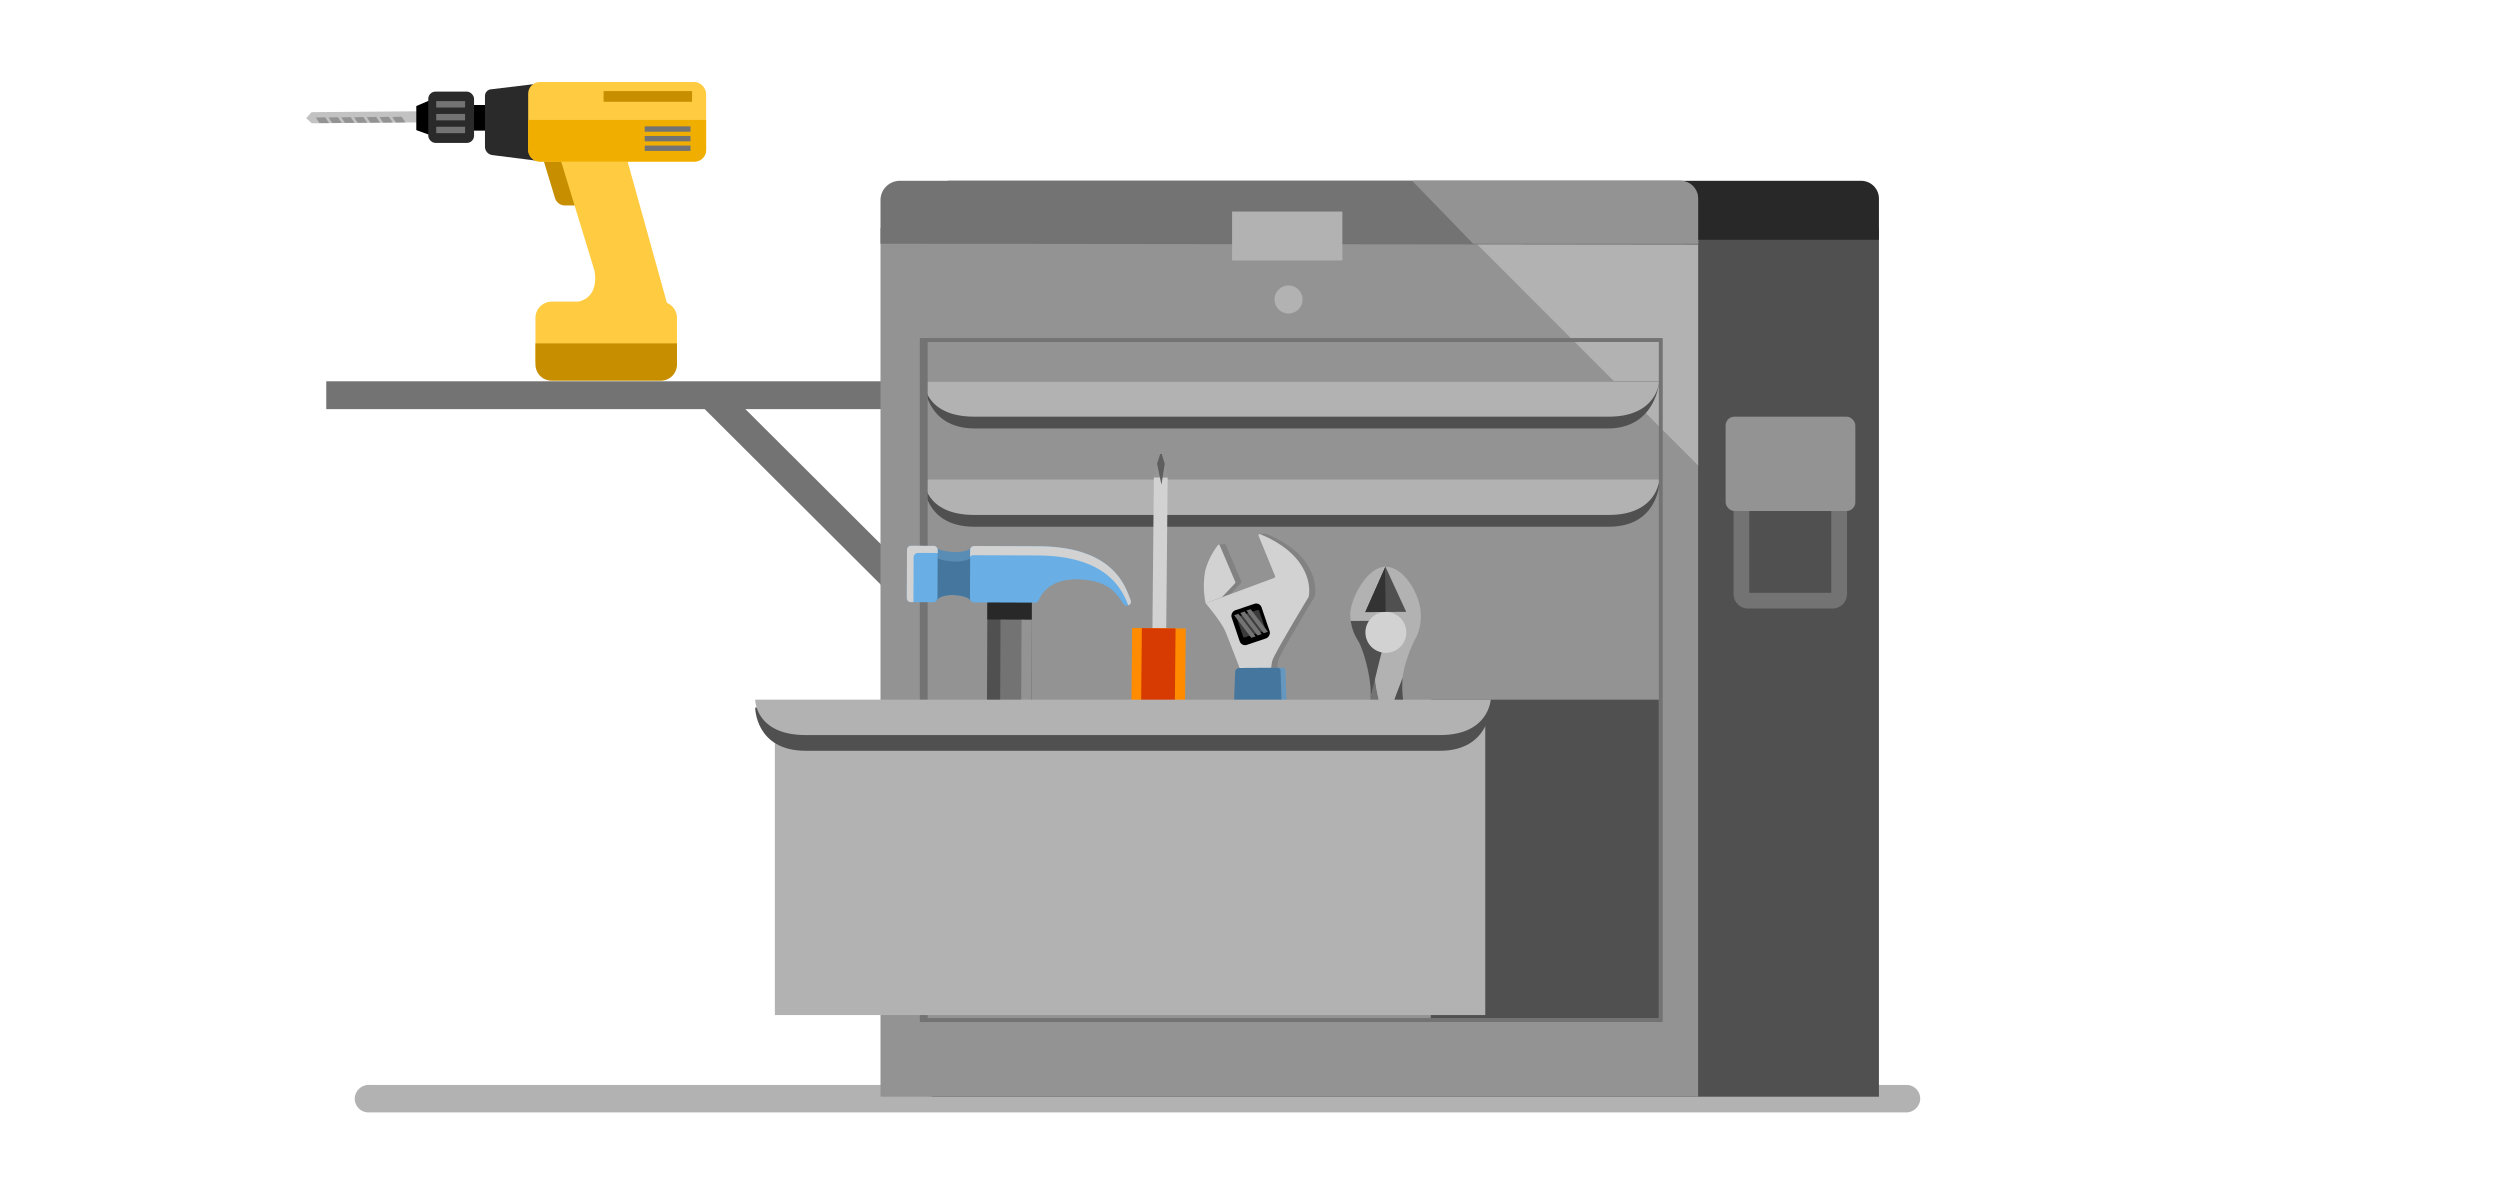 <svg xmlns="http://www.w3.org/2000/svg" viewBox="0 0 636 300"><title>swimlane-toolchest-with-power-drill</title><polygon points="185.596 100.065 171.062 98.827 176.628 101.441 236.601 161.229 237.66 151.969 185.596 100.065" fill="#737373"/><rect x="83" y="97" width="146.542" height="7.082" fill="#737373"/><polygon points="106.215 31.147 79.302 31.367 77.88 30.043 79.279 28.534 106.192 28.314 106.215 31.147" fill="#c2c2c2"/><polygon points="81.276 31.315 83.693 31.307 82.726 29.835 80.353 29.911 81.276 31.315" fill="#939393"/><polygon points="84.516 31.291 86.932 31.276 85.967 29.811 83.595 29.886 84.516 31.291" fill="#939393"/><polygon points="87.757 31.268 90.171 31.245 89.209 29.786 86.836 29.862 87.757 31.268" fill="#939393"/><polygon points="90.997 31.244 93.409 31.215 92.451 29.761 90.078 29.837 90.997 31.244" fill="#939393"/><polygon points="94.238 31.22 96.648 31.184 95.692 29.737 93.32 29.812 94.238 31.22" fill="#939393"/><polygon points="97.478 31.196 99.887 31.154 98.934 29.712 96.561 29.788 97.478 31.196" fill="#939393"/><polygon points="100.719 31.172 103.126 31.123 102.176 29.687 99.803 29.763 100.719 31.172" fill="#939393"/><rect x="118.747" y="26.708" width="6.751" height="6.525" transform="translate(244.245 59.941) rotate(180)"/><path d="M138.073,40.138l3.113,10.229a2.642,2.642,0,0,0,2.514,1.9h6.551l-4.982-12.506Z" fill="#c78e00"/><path d="M140.3,76.735h6.761c3.205-.618,4.921-3.393,4.178-7.869L141.515,37.04l18,3.534,10.146,36.467a4.184,4.184,0,0,1,2.562,3.882v10.6a4.134,4.134,0,0,1-4.078,4.188H140.3a4.134,4.134,0,0,1-4.078-4.188v-10.6A4.134,4.134,0,0,1,140.3,76.735Z" fill="#ffcb40"/><path d="M172.225,87.364v5.3a4.134,4.134,0,0,1-4.078,4.188H140.3a4.134,4.134,0,0,1-4.078-4.188v-5.3Z" fill="#c78e00"/><polygon points="110.011 34.593 105.907 33.097 105.907 26.98 110.011 25.213 110.011 34.593"/><rect x="108.952" y="23.309" width="11.649" height="13.051" rx="1.835" ry="1.835" transform="translate(229.552 59.67) rotate(180)" fill="#2a2a2a"/><rect x="110.97" y="25.722" width="7.347" height="1.631" fill="#737373"/><rect x="110.97" y="28.985" width="7.347" height="1.631" fill="#737373"/><rect x="110.97" y="32.248" width="7.347" height="1.631" fill="#737373"/><path d="M125.235,39.451l10.985,1.395-.4-19.44-10.978,1.32a1.687,1.687,0,0,0-1.465,1.69V37.3A2.153,2.153,0,0,0,125.235,39.451Z" fill="#2a2a2a"/><rect x="134.367" y="20.862" width="45.271" height="20.256" rx="2.974" ry="2.974" transform="translate(314.005 61.981) rotate(180)" fill="#ffcb40"/><rect x="153.561" y="23.174" width="22.503" height="2.719" transform="translate(329.624 49.066) rotate(180)" fill="#c78e00"/><path d="M179.638,30.514V38.1a2.975,2.975,0,0,1-2.935,3.014H137.3a2.975,2.975,0,0,1-2.935-3.014v-7.59Z" fill="#f0ae00"/><rect x="164.018" y="32.146" width="11.649" height="1.359" transform="translate(339.684 65.651) rotate(180)" fill="#737373"/><rect x="164.018" y="34.593" width="11.649" height="1.359" transform="translate(339.684 70.545) rotate(180)" fill="#737373"/><rect x="164.018" y="37.04" width="11.649" height="1.359" transform="translate(339.684 75.439) rotate(180)" fill="#737373"/><path d="M93.75,283H484.829a3.616,3.616,0,0,0,3.612-2.848A3.5,3.5,0,0,0,485,276H93.921a3.616,3.616,0,0,0-3.612,2.848A3.5,3.5,0,0,0,93.75,283Z" fill="#b2b2b2"/><rect x="237" y="58" width="241" height="221" fill="#505050"/><path d="M443.02,127v24.114a1.7,1.7,0,0,0,1.7,1.7H466.18a1.7,1.7,0,0,0,1.7-1.7V126" fill="none" stroke="#737373" stroke-miterlimit="8" stroke-width="4"/><rect x="224" y="58" width="208" height="221" fill="#939393"/><circle cx="327.801" cy="76.192" r="3.575" fill="#b2b2b2"/><path d="M409.275,134h-161.4c-12.857,0-12.857-11-12.857-11H422.131S421.675,134,409.275,134Z" fill="#505050"/><path d="M409.275,131h-161.4c-12.857,0-12.857-9-12.857-9H422.131S421.675,131,409.275,131Z" fill="#b2b2b2"/><polygon points="432 118.401 432 58 371.449 57.821 432 118.401" fill="#b2b2b2"/><path d="M409,109H248c-12.856,0-12.98-12.074-12.98-12.074H422.131S421.4,109,409,109Z" fill="#505050"/><path d="M409.275,106h-161.4c-12.857,0-12.857-9-12.857-9H422.131S421.675,106,409.275,106Z" fill="#b2b2b2"/><path d="M423,260H234V86H423Zm-187-1H422V87H236Z" fill="#737373"/><path d="M478,61V50.522A4.523,4.523,0,0,0,473.478,46H241.522A4.523,4.523,0,0,0,237,50.522V61Z" fill="#282828"/><path d="M432,62.255V50.522A4.523,4.523,0,0,0,427.478,46H228.9a4.917,4.917,0,0,0-4.9,4.9V62Z" fill="#737373"/><rect x="313.446" y="53.819" width="28.046" height="12.442" fill="#b2b2b2"/><path d="M374.769,62H432V50.522A4.523,4.523,0,0,0,427.478,46H359.257Z" fill="#939393"/><path d="M246.871,139.58c-2.253,1.573-7.612.624-8.4-.033s-2.859,5.356-2.869,7.765,1.3,7.064,2.806,5.261,6.913-1.4,8.409,0,1.893-2.532,1.9-3.947-1.848-9.046-1.848-9.046" fill="#598db5"/><path d="M246.87,142c-2.253,1.573-7.612.624-8.4-.033s-2.858,2.941-2.868,5.35,1.3,7.064,2.806,5.261,6.913-1.4,8.409,0,1.893-2.532,1.9-3.947-1.848-9.046-1.848-9.046" fill="#45779e"/><rect x="210.566" y="187.46" width="92.245" height="11.321" transform="translate(62.548 449.039) rotate(-89.772)" fill="#505050"/><rect x="239.085" y="162.414" width="38.781" height="7.961" transform="translate(91.053 424.206) rotate(-89.772)" fill="#737373"/><rect x="241.759" y="165.099" width="38.781" height="2.613" transform="translate(93.706 426.89) rotate(-89.772)" fill="#939393"/><path d="M262.224,240.036c-7.044,4.964-11.321-.045-11.321-.045l.154-54.235,11.322.045S262.387,222.362,262.224,240.036Z" fill="#15212d"/><rect x="254.556" y="149.677" width="4.566" height="11.321" transform="translate(100.481 411.556) rotate(-89.772)" fill="#282828"/><path d="M231.725,153.186l5.725.022a1.039,1.039,0,0,0,1.043-1.034l.048-12.26a1.038,1.038,0,0,0-1.034-1.043l-5.725-.023a1.039,1.039,0,0,0-1.043,1.035l-.049,12.26a1.04,1.04,0,0,0,1.035,1.043" fill="#69afe5"/><path d="M264.1,138.967c19.332.076,22.163,10.281,23.544,13.687a1.039,1.039,0,0,1-1.8,1c-1.729-2.431-3.577-6.232-12.135-6.266-6.581-.027-8.809,3.75-9.442,5.287a1.032,1.032,0,0,1-.961.636l-15.508-.061a1.04,1.04,0,0,1-1.035-1.043l.049-12.271a1.039,1.039,0,0,1,1.043-1.034Z" fill="#69afe5"/><path d="M287.639,152.654a1.026,1.026,0,0,1-.594,1.361c-1.582-4.051-5.431-12.636-23.161-12.707l-16.249-.065a1.036,1.036,0,0,0-.839.426l.007-1.733a1.039,1.039,0,0,1,1.043-1.034l16.249.065C283.427,139.043,286.258,149.248,287.639,152.654Z" fill="#d2d2d2"/><path d="M238.538,140.679l-4.976-.019a1.131,1.131,0,0,0-1.136,1.127l-.046,11.4-.655,0a1.04,1.04,0,0,1-1.035-1.043l.049-12.26a1.039,1.039,0,0,1,1.043-1.035l5.725.023a1.038,1.038,0,0,1,1.034,1.043Z" fill="#d2d2d2"/><path d="M259.887,239.315l.136-53.523,2.356.009s.008,36.561-.155,54.235c-7.044,4.964-11.321-.045-11.321-.045l0-1C255.17,242.461,259.887,239.315,259.887,239.315Z" fill="#505050"/><rect x="439" y="106" width="33" height="24" rx="2.237" ry="2.237" transform="translate(911 236) rotate(180)" fill="#939393"/><rect x="264.862" y="149.828" width="60.293" height="3.508" transform="translate(140.604 445.123) rotate(-89.45)" fill="#d2d2d2"/><polygon points="297.052 121.453 296.308 118.01 295.495 121.439 297.052 121.453" fill="#969696"/><polygon points="295.495 121.439 294.357 117.992 293.545 121.42 295.495 121.439" fill="#969696"/><polygon points="295.16 115.5 294.357 117.991 295.477 123.313 296.308 118.01 295.552 115.504 295.16 115.5" fill="#5e5e5e"/><path d="M301.3,197.681l.363-37.8-13.644-.131-.363,37.8a3.891,3.891,0,0,1,2.695,3.462,3.244,3.244,0,0,1-2.758,3.1l-.021,2.188c-.021,2.186,2.3,4.4,5.415,4.425l2.731.026c3.118.03,5.478-2.134,5.5-4.32l.021-2.188a3.245,3.245,0,0,1-2.7-3.149,3.89,3.89,0,0,1,2.761-3.41" fill="#ff8c00"/><rect x="275.694" y="174.447" width="37.8" height="8.578" transform="translate(113.041 471.601) rotate(-89.45)" fill="#d83b01"/><path d="M361.454,156.368a12.537,12.537,0,0,1-1.077,5.574s-.38.668-.58,1.076c-2.855,5.833-3.792,11.942-3.028,15.277l-4.087.027-.062-9.277-.042-6.309-.124-18.556c4.831-.032,8.968,7.363,9,12.188" fill="#b2b2b2"/><polygon points="352.531 155.684 357.733 155.65 352.455 144.18 352.531 155.684" fill="#505050"/><path d="M345.518,162.783a12.482,12.482,0,0,1-2.016-6.316c-.129-3.7,4.121-12.254,8.953-12.287l.123,18.556.042,6.309.062,9.277-4.087.027c.721-3.344-.067-10.019-3.076-15.566" fill="#b2b2b2"/><polygon points="352.531 155.684 347.33 155.719 352.455 144.18 352.531 155.684" fill="#333"/><path d="M367.223,241.315a2.93,2.93,0,0,1-2.993-2.95c-.176-26.348-5.46-38.56-9.241-48.554l6.317-.042c3.781,9.994,8.7,22.951,8.869,48.556a3.2,3.2,0,0,1-2.952,2.99" fill="#2139b5"/><path d="M350.9,189.839h0l-6.689.044c.367-.744.754-1.71,1.121-2.456,2.558-6.324,4.362-11.311,4.318-17.992.039,5.937,1.555,10.381,3.073,15.2-.731,1.86-1.093,3.347-1.823,5.208" fill="#737373"/><path d="M342.307,238.511a3.2,3.2,0,0,1-2.952,2.989,2.931,2.931,0,0,1-2.993-2.949c-.171-25.606,4.2-38.624,7.851-48.669l6.688-.044c-4.021,10.047-8.77,22.325-8.594,48.673" fill="#2139b5"/><path d="M349.651,169.435a3.2,3.2,0,0,1,2.952-2.988A2.928,2.928,0,0,1,355.6,169.4a39.659,39.659,0,0,1-2.871,15.235c-1.517-4.816-3.034-9.258-3.073-15.2" fill="#b2b2b2"/><path d="M343.629,157.971l8.174-.054.044,6.679s-1.537,5.727-3.33,13.745c.885-3.957-1.462-12.814-3.037-15.355A12.282,12.282,0,0,1,343.629,157.971Z" fill="#505050"/><polygon points="352.531 155.684 347.33 155.719 352.455 144.18 352.531 155.684" fill="#333"/><path d="M347.365,160.915a5.2,5.2,0,0,0,10.4-.069,5.2,5.2,0,0,0-10.4.069" fill="#d2d2d2"/><path d="M360.175,187.55q.565,1.108,1.131,2.219l-6.317.042c-.374-.369-.379-1.112-.754-1.48l2.913-8.926c.761,2.592,1.893,5.184,3.027,8.145" fill="#737373"/><path d="M354.543,178.681a27.7,27.7,0,0,1-1.82,5.95s.728-2.6,1.82-5.95" fill="#505050"/><path d="M354.543,178.681c.362-1.487,1.673-4.458,2.278-6.358a29.013,29.013,0,0,0,.327,7.083l-2.913,8.925a16.027,16.027,0,0,1-1.512-3.7c.48-1.652,1.018-3.607,1.82-5.95" fill="#505050"/><path d="M312.355,151.85l3.385-3.569a.322.322,0,0,0,.062-.347l-3.98-9.352a.231.231,0,0,0-.257-.135l.006-.021-1.529.111.428,1.34a17.428,17.428,0,0,0-2.29,5.073,21.308,21.308,0,0,0,.074,8.416Z" fill="#828282"/><path d="M324.943,172.866a15.972,15.972,0,0,1,.266-4.9c.565-1.843,9.234-16.193,9.234-16.193s1.141-4.133-2.529-9.051c-2.991-4.009-8.049-6.242-9.817-6.93a.28.28,0,0,0-.153-.012l-.021-.036-1.539.112,1.884,1.662,3.641,8.887a.394.394,0,0,1-.228.518l-17.427,6.442s4.046,4.7,5.1,7.33,3.5,9,3.5,9l.678,5.737Z" fill="#828282"/><path d="M323.4,172.977a15.979,15.979,0,0,1,.267-4.9c.565-1.844,9.234-16.194,9.234-16.194s1.141-4.133-2.529-9.051c-2.991-4.009-8.049-6.242-9.817-6.93a.3.3,0,0,0-.377.389l4.189,10.225a.394.394,0,0,1-.228.518l-17.427,6.441s4.046,4.7,5.1,7.33,3.5,9,3.5,9l.678,5.737Z" fill="#d2d2d2"/><path d="M314.265,148.047l-3.98-9.354a.234.234,0,0,0-.4-.058,18.552,18.552,0,0,0-3.242,6.427,21.3,21.3,0,0,0,.074,8.415l4.1-1.516,3.386-3.57A.32.32,0,0,0,314.265,148.047Z" fill="#d2d2d2"/><rect x="313.522" y="154.814" width="9.279" height="8.035" rx="1.43" ry="1.43" transform="translate(366.793 -193.432) rotate(71.331)"/><rect x="315.497" y="155.68" width="5.567" height="5.973" rx="0.342" ry="0.342" transform="translate(366.718 -193.656) rotate(71.331)" fill="#3c3c3c"/><polygon points="315.051 156.145 313.956 156.515 318.342 162.264 319.425 161.898 315.051 156.145" fill="#737373"/><polygon points="316.615 155.559 315.52 155.929 319.906 161.678 320.989 161.312 316.615 155.559" fill="#737373"/><polygon points="318.179 154.973 317.085 155.343 321.47 161.092 322.553 160.727 318.179 154.973" fill="#737373"/><path d="M329.043,236.722h.021l-2.031-66.14a.727.727,0,0,0-.73-.7l-9.775.05a1.057,1.057,0,0,0-1.052,1.017l-2.426,65.1a8.02,8.02,0,1,0,15.993.67Zm-11.129,2.987a4.16,4.16,0,1,1,5.881.143A4.159,4.159,0,0,1,317.914,239.709Z" fill="#6597bf"/><path d="M327.789,236.729h.022l-2.032-66.141a.727.727,0,0,0-.73-.7l-9.775.05a1.059,1.059,0,0,0-1.052,1.018l-2.426,65.1a8.02,8.02,0,1,0,15.993.67Zm-11.129,2.988a4.16,4.16,0,1,1,5.881.143A4.159,4.159,0,0,1,316.66,239.717Z" fill="#45779e"/><rect x="364" y="178" width="58" height="81" fill="#505050"/><rect x="197.124" y="178.432" width="180.724" height="79.797" fill="#b2b2b2"/><path d="M366.377,191h-161.4c-12.857,0-12.857-11-12.857-11H379.233S378.777,191,366.377,191Z" fill="#505050"/><path d="M366.377,187h-161.4c-12.857,0-12.857-9-12.857-9H379.233S378.777,187,366.377,187Z" fill="#b2b2b2"/></svg>